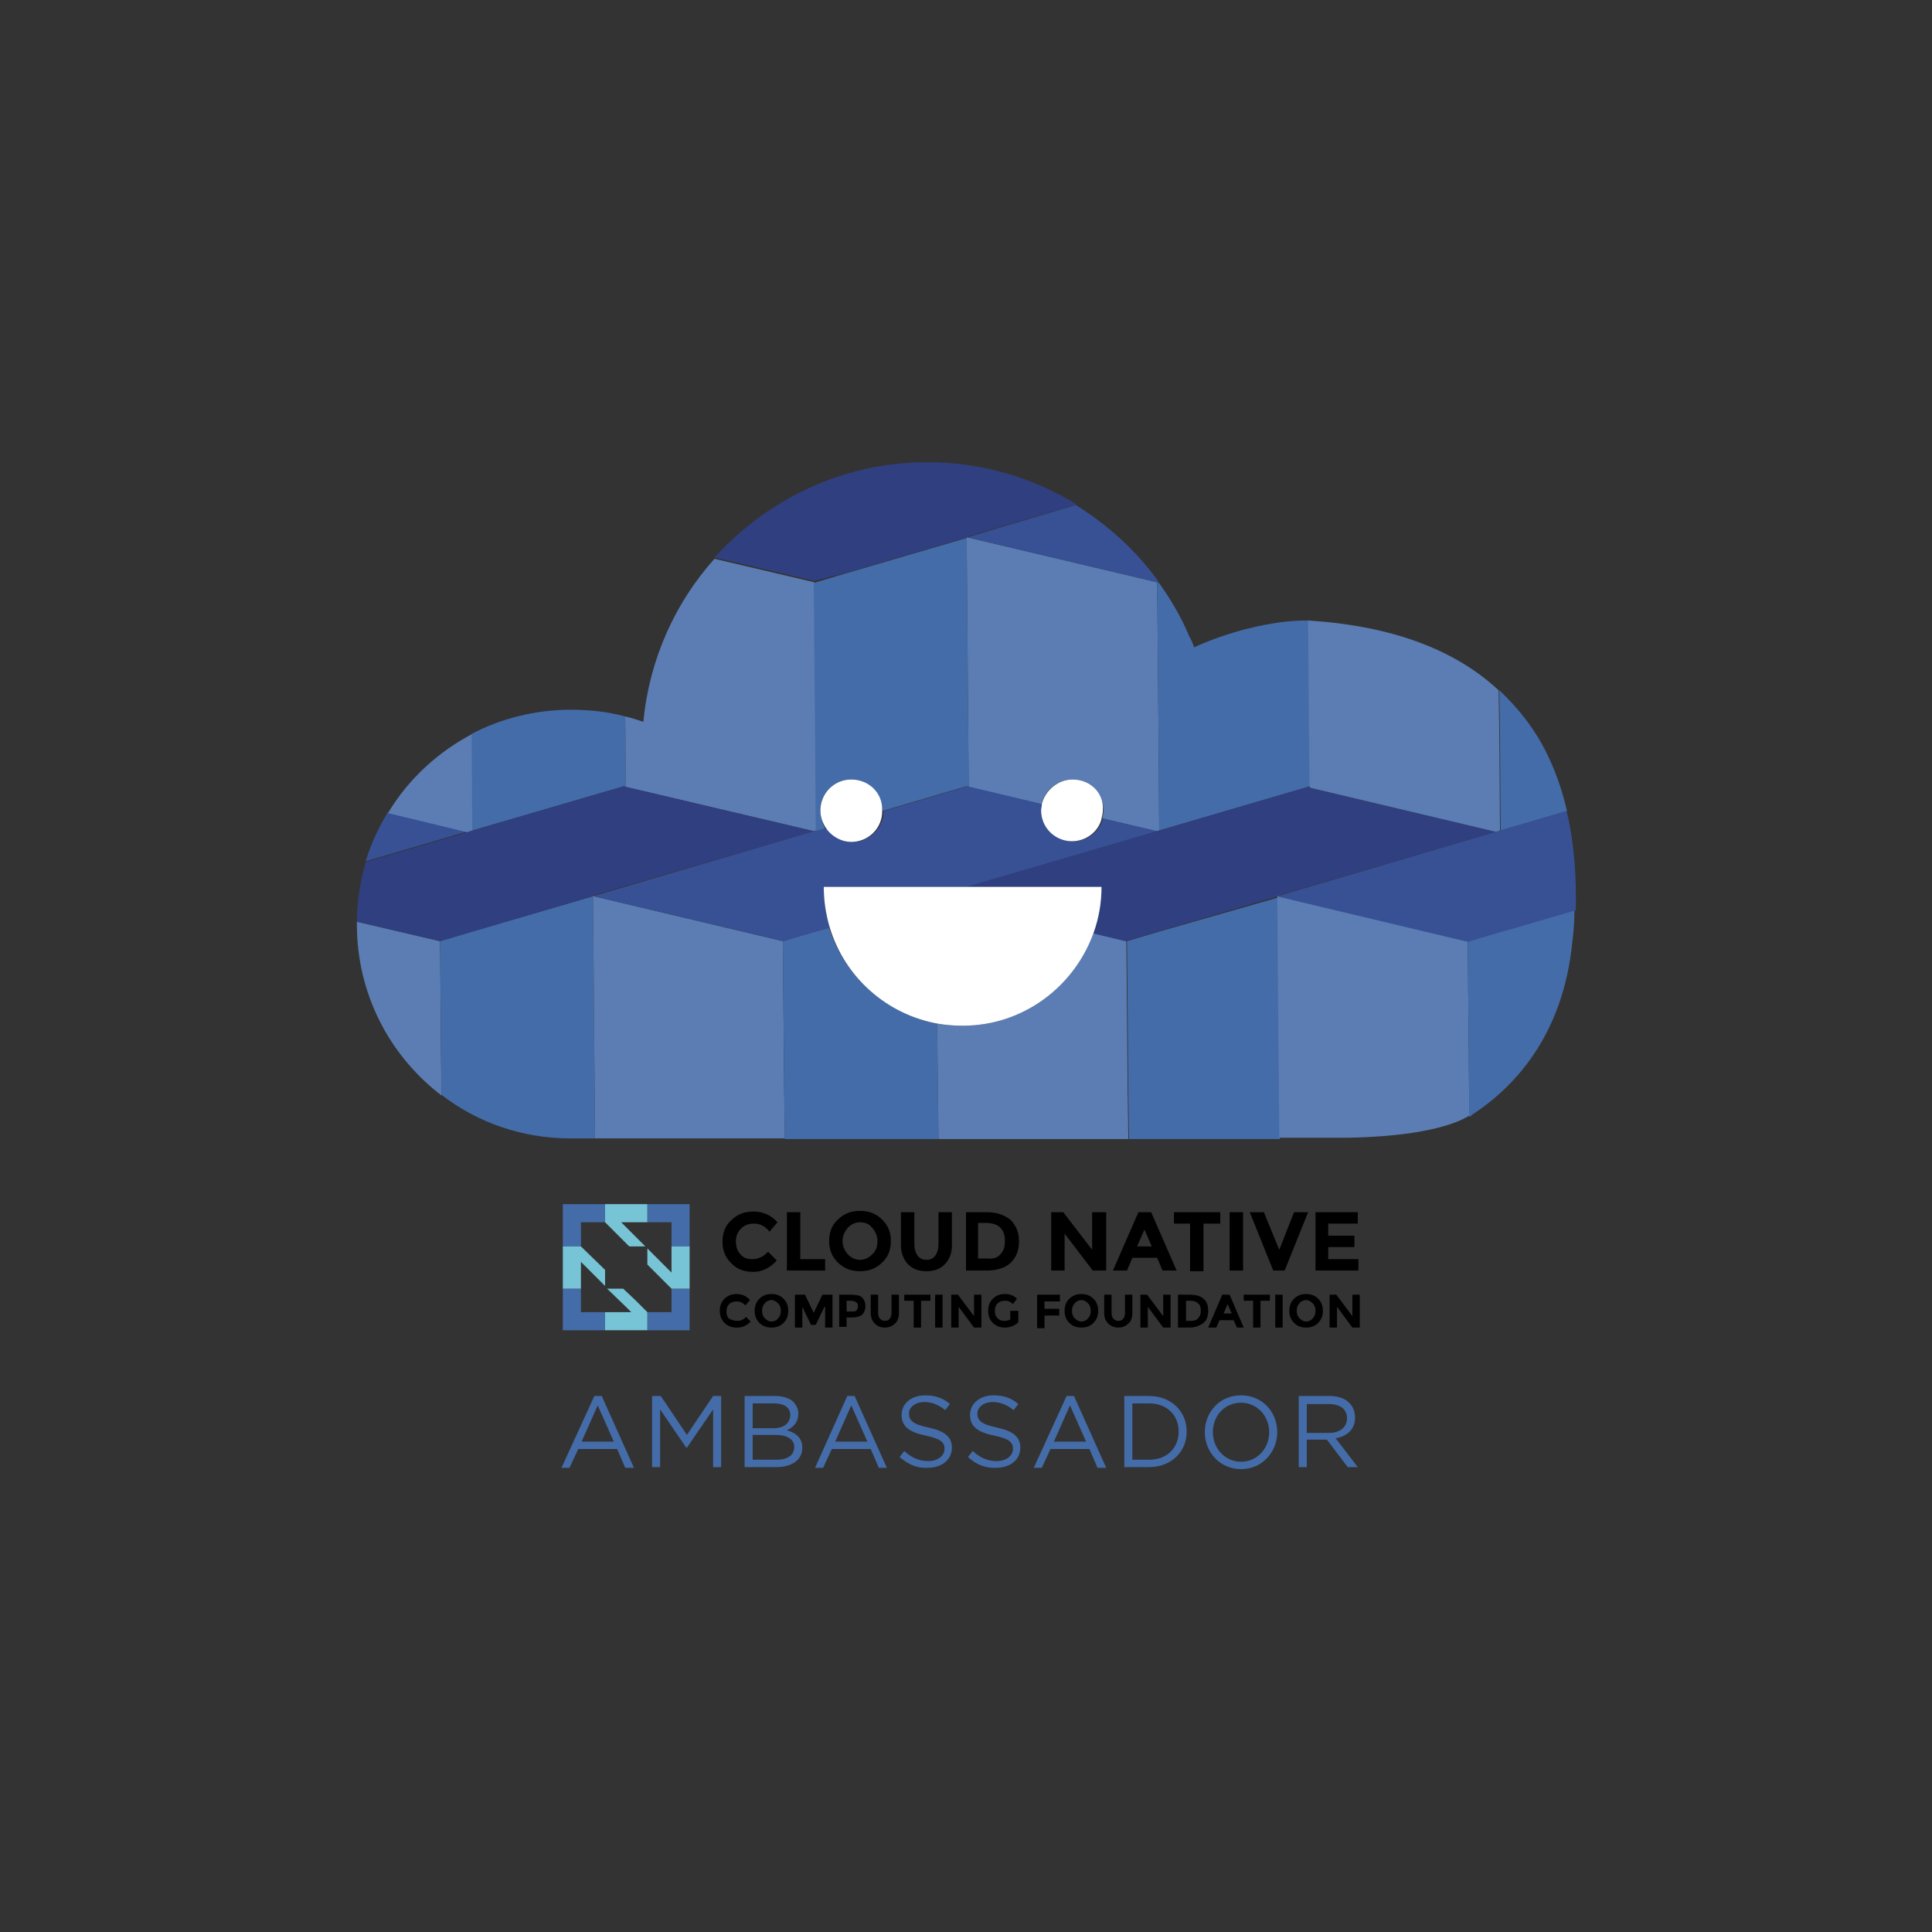 <?xml version="1.0" encoding="utf-8"?>
<!-- Generator: Adobe Illustrator 21.1.0, SVG Export Plug-In . SVG Version: 6.00 Build 0)  -->
<svg version="1.1" id="Layer_1" xmlns="http://www.w3.org/2000/svg" xmlns:xlink="http://www.w3.org/1999/xlink" x="0px" y="0px"
	 viewBox="0 0 288 288" style="enable-background:new 0 0 288 288;" xml:space="preserve">
<rect x="0" y="0" width="288" height="288" fill="#333333" stroke="none"/>
<style type="text/css">
	.st0{fill:#446CA9;}
	.st1{fill:#76C4D5;}
	.st2{fill:#375194;}
	.st3{fill:#5B7DB3;}
	.st4{fill:#303F7F;}
	.st5{fill:#FFFFFF;}
</style>
<g>
	<g>
		<path class="st0" d="M88.6,208.1h1.1l4.8,10.7h-1.3L92,216h-5.8l-1.3,2.8h-1.2L88.6,208.1z M91.5,214.9l-2.4-5.4l-2.4,5.4H91.5z"
			/>
		<path class="st0" d="M97.3,208.1h1.2l3.9,5.8l3.9-5.8h1.2v10.6h-1.2v-8.6l-3.9,5.7h-0.1l-3.9-5.7v8.6h-1.2V208.1z"/>
		<path class="st0" d="M111,208.1h4.5c1.2,0,2.2,0.3,2.8,0.9c0.4,0.5,0.7,1,0.7,1.7v0c0,1.4-0.8,2.1-1.7,2.5
			c1.3,0.4,2.3,1.1,2.3,2.6v0c0,1.8-1.5,2.9-3.9,2.9H111V208.1z M117.8,210.9c0-1-0.8-1.7-2.4-1.7h-3.2v3.7h3.1
			C116.8,212.9,117.8,212.2,117.8,210.9L117.8,210.9z M115.6,213.9h-3.4v3.7h3.6c1.6,0,2.6-0.7,2.6-1.9v0
			C118.4,214.6,117.4,213.9,115.6,213.9z"/>
		<path class="st0" d="M126.3,208.1h1.1l4.8,10.7H131l-1.2-2.8H124l-1.3,2.8h-1.2L126.3,208.1z M129.3,214.9l-2.4-5.4l-2.4,5.4
			H129.3z"/>
		<path class="st0" d="M134.1,217.2l0.7-0.9c1.1,1,2.2,1.5,3.6,1.5c1.4,0,2.4-0.8,2.4-1.8v0c0-1-0.5-1.5-2.8-2
			c-2.4-0.5-3.6-1.3-3.6-3.1v0c0-1.7,1.5-2.9,3.5-2.9c1.5,0,2.7,0.4,3.7,1.3l-0.7,0.9c-1-0.8-2-1.2-3.1-1.2c-1.4,0-2.3,0.8-2.3,1.7
			v0c0,1,0.5,1.6,2.9,2.1c2.4,0.5,3.5,1.4,3.5,3v0c0,1.8-1.5,3-3.6,3C136.7,218.9,135.4,218.3,134.1,217.2z"/>
		<path class="st0" d="M144.3,217.2l0.7-0.9c1.1,1,2.2,1.5,3.6,1.5c1.4,0,2.4-0.8,2.4-1.8v0c0-1-0.5-1.5-2.8-2
			c-2.4-0.5-3.6-1.3-3.6-3.1v0c0-1.7,1.5-2.9,3.5-2.9c1.5,0,2.7,0.4,3.7,1.3l-0.7,0.9c-1-0.8-2-1.2-3.1-1.2c-1.4,0-2.3,0.8-2.3,1.7
			v0c0,1,0.5,1.6,2.9,2.1c2.4,0.5,3.5,1.4,3.5,3v0c0,1.8-1.5,3-3.6,3C146.9,218.9,145.5,218.3,144.3,217.2z"/>
		<path class="st0" d="M159,208.1h1.1l4.8,10.7h-1.3l-1.2-2.8h-5.8l-1.3,2.8h-1.2L159,208.1z M161.9,214.9l-2.4-5.4l-2.4,5.4H161.9z
			"/>
		<path class="st0" d="M167.6,208.1h3.7c3.3,0,5.6,2.3,5.6,5.3v0c0,3-2.3,5.3-5.6,5.3h-3.7V208.1z M168.8,209.2v8.4h2.5
			c2.7,0,4.4-1.8,4.4-4.2v0c0-2.4-1.7-4.2-4.4-4.2H168.8z"/>
		<path class="st0" d="M179.6,213.5L179.6,213.5c0-3,2.2-5.5,5.4-5.5s5.4,2.5,5.4,5.5v0c0,2.9-2.2,5.5-5.4,5.5
			S179.6,216.4,179.6,213.5z M189.2,213.5L189.2,213.5c0-2.4-1.8-4.4-4.2-4.4s-4.2,1.9-4.2,4.4v0c0,2.4,1.8,4.4,4.2,4.4
			S189.2,215.9,189.2,213.5z"/>
		<path class="st0" d="M193.6,208.1h4.6c1.3,0,2.4,0.4,3,1.1c0.5,0.5,0.8,1.3,0.8,2.1v0c0,1.8-1.2,2.8-2.9,3.1l3.3,4.3h-1.5
			l-3.1-4.1h-3v4.1h-1.2V208.1z M198.1,213.6c1.6,0,2.7-0.8,2.7-2.2v0c0-1.3-1-2.1-2.7-2.1h-3.3v4.3H198.1z"/>
	</g>
	<g>
		<g id="XMLID_1284_">
			<g>
				<path id="XMLID_3421_" d="M112.1,187.7c1,0,1.7-0.4,2.4-1.1l1.3,1.3c-1,1.1-2.2,1.7-3.5,1.7c-1.3,0-2.5-0.4-3.3-1.3
					c-0.9-0.9-1.3-1.9-1.3-3.2c0-1.3,0.4-2.4,1.3-3.2c0.9-0.9,2-1.3,3.3-1.3c1.4,0,2.6,0.5,3.6,1.6l-1.2,1.4
					c-0.6-0.8-1.4-1.2-2.3-1.2c-0.7,0-1.4,0.2-1.9,0.7c-0.5,0.5-0.8,1.1-0.8,1.9c0,0.8,0.2,1.5,0.7,2
					C110.8,187.5,111.4,187.7,112.1,187.7z"/>
				<path id="XMLID_3419_" d="M117.3,189.4v-8.7h2v7h3.7v1.7H117.3z"/>
				<path id="XMLID_3416_" d="M131.5,188.2c-0.9,0.9-2,1.3-3.3,1.3c-1.3,0-2.4-0.4-3.3-1.3c-0.9-0.9-1.3-1.9-1.3-3.2
					c0-1.3,0.4-2.4,1.3-3.2c0.9-0.9,2-1.3,3.3-1.3c1.3,0,2.4,0.4,3.3,1.3c0.9,0.9,1.3,1.9,1.3,3.2
					C132.8,186.3,132.4,187.4,131.5,188.2z M130.8,185c0-0.8-0.3-1.4-0.8-2c-0.5-0.6-1.1-0.8-1.8-0.8c-0.7,0-1.3,0.3-1.8,0.8
					c-0.5,0.6-0.8,1.2-0.8,2c0,0.8,0.3,1.4,0.8,2c0.5,0.5,1.1,0.8,1.8,0.8c0.7,0,1.3-0.3,1.8-0.8C130.6,186.5,130.8,185.8,130.8,185
					z"/>
				<path id="XMLID_3414_" d="M136.8,187.2c0.3,0.4,0.8,0.6,1.3,0.6c0.6,0,1-0.2,1.3-0.6c0.3-0.4,0.5-1,0.5-1.7v-4.8h2v4.9
					c0,1.3-0.4,2.2-1.1,2.9c-0.7,0.7-1.6,1-2.7,1c-1.1,0-2-0.3-2.7-1c-0.7-0.7-1.1-1.7-1.1-2.9v-4.9h2v4.8
					C136.3,186.2,136.5,186.8,136.8,187.2z"/>
				<path id="XMLID_3411_" d="M150.6,181.8c0.8,0.8,1.3,1.8,1.3,3.2s-0.4,2.4-1.2,3.2c-0.8,0.8-2.1,1.2-3.7,1.2h-3v-8.7h3.1
					C148.5,180.7,149.7,181.1,150.6,181.8z M149.1,187c0.5-0.5,0.7-1.1,0.7-2c0-0.9-0.2-1.5-0.7-2c-0.5-0.5-1.2-0.7-2.2-0.7h-1.1
					v5.3h1.2C148,187.7,148.7,187.5,149.1,187z"/>
				<path id="XMLID_3409_" d="M162.9,180.7h2v8.7h-2l-4.2-5.5v5.5h-2v-8.7h1.8l4.3,5.6V180.7z"/>
				<path id="XMLID_3406_" d="M173.3,189.4l-0.8-1.9h-3.7l-0.8,1.9h-2.1l3.8-8.7h1.9l3.8,8.7H173.3z M170.6,183.3l-1.1,2.5h2.2
					L170.6,183.3z"/>
				<path id="XMLID_3404_" d="M179.4,182.4v7.1h-2v-7.1H175v-1.7h6.9v1.7H179.4z"/>
				<path id="XMLID_3402_" d="M183.3,180.7h2v8.7h-2V180.7z"/>
				<path id="XMLID_3400_" d="M190.7,186.3l2.2-5.6h2.1l-3.5,8.7h-1.7l-3.5-8.7h2.1L190.7,186.3z"/>
				<path id="XMLID_3398_" d="M202.4,180.7v1.7H198v1.8h3.9v1.7H198v1.8h4.5v1.7h-6.4v-8.7H202.4z"/>
				<path id="XMLID_3396_" d="M109.9,196.9c0.5,0,1-0.2,1.3-0.6l0.7,0.7c-0.6,0.6-1.2,0.9-2,0.9s-1.4-0.2-1.9-0.7
					c-0.5-0.5-0.7-1.1-0.7-1.8c0-0.7,0.2-1.3,0.7-1.8s1.1-0.7,1.8-0.7c0.8,0,1.5,0.3,2,0.9l-0.7,0.8c-0.3-0.4-0.8-0.6-1.3-0.6
					c-0.4,0-0.8,0.1-1.1,0.4c-0.3,0.3-0.4,0.6-0.4,1.1s0.1,0.8,0.4,1.1C109.2,196.8,109.5,196.9,109.9,196.9z"/>
				<path id="XMLID_3393_" d="M116.8,197.2c-0.5,0.5-1.1,0.7-1.8,0.7c-0.7,0-1.3-0.2-1.8-0.7c-0.5-0.5-0.7-1.1-0.7-1.8
					s0.2-1.3,0.7-1.8c0.5-0.5,1.1-0.7,1.8-0.7c0.7,0,1.3,0.2,1.8,0.7c0.5,0.5,0.7,1.1,0.7,1.8S117.3,196.7,116.8,197.2z
					 M116.4,195.4c0-0.4-0.1-0.8-0.4-1.1c-0.3-0.3-0.6-0.5-1-0.5c-0.4,0-0.8,0.2-1,0.5c-0.3,0.3-0.4,0.7-0.4,1.1s0.1,0.8,0.4,1.1
					c0.3,0.3,0.6,0.5,1,0.5c0.4,0,0.8-0.2,1-0.5C116.3,196.2,116.4,195.8,116.4,195.4z"/>
				<path id="XMLID_3391_" d="M122.9,194.8l-1.3,2.7h-0.7l-1.3-2.7v3.1h-1.1V193h1.5l1.3,2.7l1.3-2.7h1.5v4.9h-1.1V194.8z"/>
				<path id="XMLID_3388_" d="M128.5,193.4c0.3,0.3,0.5,0.7,0.5,1.3c0,0.6-0.2,1-0.5,1.3c-0.4,0.3-0.9,0.4-1.6,0.4h-0.7v1.4h-1.1
					V193h1.7C127.6,193,128.2,193.1,128.5,193.4z M127.7,195.3c0.1-0.1,0.2-0.4,0.2-0.6s-0.1-0.5-0.3-0.6c-0.2-0.1-0.4-0.2-0.8-0.2
					h-0.6v1.6h0.7C127.4,195.5,127.6,195.5,127.7,195.3z"/>
				<path id="XMLID_3386_" d="M131.2,196.6c0.2,0.2,0.4,0.3,0.7,0.3s0.6-0.1,0.7-0.3c0.2-0.2,0.3-0.5,0.3-0.9V193h1.1v2.7
					c0,0.7-0.2,1.3-0.6,1.6c-0.4,0.4-0.9,0.6-1.5,0.6c-0.6,0-1.1-0.2-1.5-0.6c-0.4-0.4-0.6-0.9-0.6-1.6V193h1.1v2.7
					C130.9,196.1,131,196.4,131.2,196.6z"/>
				<path id="XMLID_3384_" d="M137.3,193.9v4h-1.1v-4h-1.4V193h3.9v0.9H137.3z"/>
				<path id="XMLID_3382_" d="M139.4,193h1.1v4.9h-1.1V193z"/>
				<path id="XMLID_3380_" d="M145.2,193h1.1v4.9h-1.1l-2.3-3.1v3.1h-1.1V193h1l2.4,3.2V193z"/>
				<path id="XMLID_3378_" d="M150.7,195.4h1.1v1.7c-0.5,0.5-1.2,0.8-2,0.8c-0.7,0-1.3-0.2-1.8-0.7c-0.5-0.5-0.7-1.1-0.7-1.8
					c0-0.7,0.2-1.3,0.7-1.8s1.1-0.7,1.8-0.7c0.7,0,1.3,0.2,1.8,0.7l-0.6,0.8c-0.2-0.2-0.4-0.3-0.6-0.4c-0.2-0.1-0.4-0.1-0.6-0.1
					c-0.4,0-0.8,0.1-1.1,0.4c-0.3,0.3-0.4,0.7-0.4,1.1c0,0.5,0.1,0.8,0.4,1.1c0.3,0.3,0.6,0.4,1,0.4c0.4,0,0.7-0.1,0.9-0.2V195.4z"
					/>
				<path id="XMLID_3376_" d="M158,193v1h-2.3v1.1h2.2v1h-2.2v1.9h-1.1V193H158z"/>
				<path id="XMLID_3373_" d="M163,197.2c-0.5,0.5-1.1,0.7-1.8,0.7c-0.7,0-1.3-0.2-1.8-0.7c-0.5-0.5-0.7-1.1-0.7-1.8
					s0.2-1.3,0.7-1.8c0.5-0.5,1.1-0.7,1.8-0.7c0.7,0,1.3,0.2,1.8,0.7c0.5,0.5,0.7,1.1,0.7,1.8S163.5,196.7,163,197.2z M162.6,195.4
					c0-0.4-0.1-0.8-0.4-1.1c-0.3-0.3-0.6-0.5-1-0.5c-0.4,0-0.8,0.2-1,0.5c-0.3,0.3-0.4,0.7-0.4,1.1s0.1,0.8,0.4,1.1
					c0.3,0.3,0.6,0.5,1,0.5c0.4,0,0.8-0.2,1-0.5C162.5,196.2,162.6,195.8,162.6,195.4z"/>
				<path id="XMLID_3371_" d="M166,196.6c0.2,0.2,0.4,0.3,0.7,0.3c0.3,0,0.6-0.1,0.7-0.3c0.2-0.2,0.3-0.5,0.3-0.9V193h1.1v2.7
					c0,0.7-0.2,1.3-0.6,1.6c-0.4,0.4-0.9,0.6-1.5,0.6c-0.6,0-1.1-0.2-1.5-0.6c-0.4-0.4-0.6-0.9-0.6-1.6V193h1.1v2.7
					C165.7,196.1,165.8,196.4,166,196.6z"/>
				<path id="XMLID_3369_" d="M173.4,193h1.1v4.9h-1.1l-2.3-3.1v3.1H170V193h1l2.4,3.2V193z"/>
				<path id="XMLID_3366_" d="M179.4,193.6c0.5,0.4,0.7,1,0.7,1.8c0,0.8-0.2,1.4-0.7,1.8c-0.5,0.4-1.2,0.7-2.1,0.7h-1.7V193h1.7
					C178.3,193,179,193.2,179.4,193.6z M178.6,196.5c0.3-0.3,0.4-0.6,0.4-1.1c0-0.5-0.1-0.9-0.4-1.1c-0.3-0.3-0.7-0.4-1.2-0.4h-0.6
					v3h0.7C178,196.9,178.4,196.8,178.6,196.5z"/>
				<path id="XMLID_3363_" d="M184.4,197.9l-0.5-1.1h-2.1l-0.5,1.1h-1.2l2.1-4.9h1.1l2.1,4.9H184.4z M183,194.4l-0.6,1.4h1.2
					L183,194.4z"/>
				<path id="XMLID_3361_" d="M187.9,193.9v4h-1.1v-4h-1.4V193h3.9v0.9H187.9z"/>
				<path id="XMLID_3359_" d="M190.1,193h1.1v4.9h-1.1V193z"/>
				<path id="XMLID_3356_" d="M196.5,197.2c-0.5,0.5-1.1,0.7-1.8,0.7c-0.7,0-1.3-0.2-1.8-0.7c-0.5-0.5-0.7-1.1-0.7-1.8
					s0.2-1.3,0.7-1.8c0.5-0.5,1.1-0.7,1.8-0.7c0.7,0,1.3,0.2,1.8,0.7c0.5,0.5,0.7,1.1,0.7,1.8S197,196.7,196.5,197.2z M196.1,195.4
					c0-0.4-0.1-0.8-0.4-1.1c-0.3-0.3-0.6-0.5-1-0.5c-0.4,0-0.8,0.2-1,0.5c-0.3,0.3-0.4,0.7-0.4,1.1s0.1,0.8,0.4,1.1
					c0.3,0.3,0.6,0.5,1,0.5c0.4,0,0.8-0.2,1-0.5C196,196.2,196.1,195.8,196.1,195.4z"/>
				<path id="XMLID_3354_" d="M201.6,193h1.1v4.9h-1.1l-2.3-3.1v3.1h-1.1V193h1l2.4,3.2V193z"/>
			</g>
		</g>
		<g id="XMLID_1279_">
			<polygon id="XMLID_1283_" class="st0" points="86.6,192.1 83.9,192.1 83.9,198.3 90.2,198.3 90.2,195.6 86.6,195.6 			"/>
			<polygon id="XMLID_1282_" class="st0" points="100.1,192.1 100.1,195.6 96.5,195.6 96.5,195.6 96.5,198.3 102.8,198.3 
				102.8,192.1 100.1,192.1 			"/>
			<polygon id="XMLID_1281_" class="st0" points="83.9,185.8 86.6,185.8 86.6,185.7 86.6,182.2 86.6,182.2 90.2,182.2 90.2,182.2 
				90.2,179.5 83.9,179.5 			"/>
			<polygon id="XMLID_1280_" class="st0" points="96.5,179.5 96.5,182.2 100.1,182.2 100.1,185.8 102.8,185.8 102.8,179.5 			"/>
		</g>
		<g id="XMLID_1274_">
			<polygon id="XMLID_1278_" class="st1" points="96.2,185.8 92.6,182.2 96.5,182.2 96.5,179.5 90.2,179.5 90.2,182.2 93.8,185.8 
							"/>
			<polygon id="XMLID_1277_" class="st1" points="92.9,192.1 90.5,192.1 93.5,195 94.1,195.6 92.9,195.6 90.2,195.6 90.2,198.3 
				96.5,198.3 96.5,195.6 94.7,193.8 			"/>
			<polygon id="XMLID_1276_" class="st1" points="100.1,185.8 100.1,188.5 100.1,189.7 99.5,189.1 96.5,186.1 96.5,188.5 
				98.3,190.3 100.1,192.1 102.8,192.1 102.8,185.8 			"/>
			<polygon id="XMLID_1275_" class="st1" points="90.2,189.3 86.6,185.8 83.9,185.8 83.9,192.1 86.6,192.1 86.6,188.1 90.2,191.7 
							"/>
		</g>
	</g>
	<g>
		<path class="st2" d="M57.8,121.1c-1.4,2.3-2.5,4.7-3.3,7.3l15.3-4.5L57.8,121.1z"/>
		<path class="st3" d="M70.1,123.9l0.4-0.1l-0.1-14.4c-5.1,2.7-9.5,6.7-12.5,11.7c0,0-0.1,0.1-0.1,0.1l12,2.9L70.1,123.9z"/>
		<path class="st0" d="M93,117.2l0.3,0.1l-0.1-10.5c-2.6-0.7-5.3-1-8.1-1c-5.3,0-10.4,1.3-14.8,3.6l0.1,14.4L93,117.2z"/>
		<path class="st3" d="M93.7,117.4l27.6,6.5l0.4-0.1l-0.1-14.6l-0.2-22.4l-14.9-3.5c-5.9,6.6-9.7,15-10.6,24.3
			c-0.9-0.3-1.8-0.6-2.7-0.8l0.1,10.5L93.7,117.4z"/>
		<path class="st0" d="M122.3,120.8c0-2.6,2.1-4.6,4.6-4.6c2.6,0,4.6,2.1,4.6,4.6c0,0,0,0.1,0,0.1l12.6-3.7l0.3,0.1l-0.3-37.1
			l-18.1,5.3l-4.7,1.4l0.2,22.4l0.1,14.6l1.4-0.4C122.6,122.7,122.3,121.8,122.3,120.8z"/>
		<path class="st4" d="M126.1,85.4l18.1-5.3l0-0.1l16.3-4.8c-6.5-4-14.1-6.3-22.2-6.3c-4.3,0-8.4,0.6-12.3,1.8
			c-7.6,2.3-14.3,6.7-19.5,12.4l14.9,3.5L126.1,85.4z"/>
		<path class="st3" d="M144.8,117.4l10.5,2.5c0.4-2.1,2.3-3.7,4.6-3.7c2.6,0,4.6,2.1,4.6,4.6c0,0.4-0.1,0.8-0.2,1.2l8.1,1.9l0.4-0.1
			l-0.1-14.6l-0.2-22.4l-28.3-6.7l-0.1,0l0,0.1l0.3,37.1L144.8,117.4z"/>
		<path class="st0" d="M172.7,109.2l0.1,14.6l22.5-6.6l-0.2-24.7c-5.6-0.1-12.6,1.9-17.1,4c-0.2-0.6-0.4-1.1-0.7-1.6
			c-1.2-2.9-2.8-5.6-4.6-8.1l-0.2,0.1L172.7,109.2z"/>
		<path class="st2" d="M144.2,80.1l28.3,6.7l0.2-0.1c-3.3-4.6-7.5-8.4-12.3-11.4c0,0,0,0-0.1,0L144.2,80.1L144.2,80.1z"/>
		<path class="st3" d="M65.6,140.3l-12.4-2.9c0,0.1,0,0.3,0,0.4c0,10.2,4.7,19.2,12.1,25.1c0.2,0.1,0.3,0.3,0.5,0.4l0-0.5
			L65.6,140.3z"/>
		<path class="st0" d="M70.3,138.9l-4.7,1.4l0.2,22.4l0,0.5c5.3,4.1,12,6.5,19.2,6.5h3.7l-0.3-36.1L70.3,138.9z"/>
		<path class="st4" d="M70.3,138.9l18.1-5.3l0-0.1L121,124l0.3-0.1l-27.6-6.5l-0.4-0.1l-0.3-0.1l-22.5,6.6l-0.4,0.1l-0.3,0.1
			l-15.3,4.5c0,0,0,0,0,0.1c-0.8,2.8-1.3,5.7-1.3,8.8l12.4,2.9L70.3,138.9z"/>
		<polygon class="st3" points="116.7,140.3 88.5,133.6 88.4,133.5 88.4,133.6 88.7,169.7 92.8,169.7 117,169.7 116.9,162.7 		"/>
		<path class="st0" d="M123.6,138.3l-2.2,0.6l-4.7,1.4l0.2,22.4l0.1,7.1h22.9l-0.2-17.2C132.1,151.1,125.9,145.6,123.6,138.3z"/>
		<path class="st2" d="M144.2,132.2l28-8.2l0.3-0.1l-8.1-1.9c0,0,0,0.1,0,0.1c-0.6,1.9-2.3,3.3-4.4,3.3c-2.6,0-4.6-2.1-4.6-4.6
			c0-0.3,0-0.5,0.1-0.8c0,0,0-0.1,0-0.1l-10.5-2.5l-0.4-0.1l-0.3-0.1l-12.6,3.7c0,0.1,0,0.2,0,0.4c-0.2,2.3-2.2,4.2-4.6,4.2
			c-1.5,0-2.8-0.7-3.6-1.8c-0.1-0.1-0.2-0.2-0.2-0.3l-1.4,0.4l-0.4,0.1L121,124l-32.6,9.6l0.1,0l28.3,6.7l4.7-1.4l2.2-0.6
			c-0.6-1.9-0.9-4-0.9-6.1H144.2z"/>
		<path class="st3" d="M167.9,140.3l-5-1.2c-2.8,8-10.5,13.8-19.5,13.8c-1.3,0-2.5-0.1-3.7-0.3l0.2,17.2h4.1h24.2l-0.1-7.1
			L167.9,140.3z"/>
		<path class="st0" d="M172.7,138.9l-4.7,1.4l0.2,22.4l0.1,7.1h22c0.2,0,0.3,0,0.5,0l-0.3-36L172.7,138.9z"/>
		<path class="st4" d="M195.3,117.4l0-0.2l-22.5,6.6l-0.4,0.1l-0.3,0.1l-28,8.2h0.2h19.7c0,2.4-0.4,4.7-1.2,6.9l5,1.2l4.7-1.4
			l17.7-5.2l0-0.1L223,124l-27.4-6.5L195.3,117.4z"/>
		<path class="st3" d="M195.3,117.4l0.3,0.1L223,124l0.4-0.1l0.2-0.1l-0.1-14.5l-0.1-6.4c-5.9-5.5-14.6-9.3-27-10.3
			c-0.5,0-0.9-0.1-1.4-0.1l0.2,24.7L195.3,117.4z"/>
		<path class="st0" d="M223.7,123.8l9.9-2.9c-1.1-4.6-2.8-9-5.6-12.9c-1.3-1.8-2.8-3.5-4.5-5.1l0.1,6.4L223.7,123.8z"/>
		<path class="st3" d="M219,162.8l-0.2-22.5l-28.1-6.7l-0.3-0.1l0,0.1l0.3,36c1,0,2.5,0,4.5,0c0.2,0,0.4,0,0.6,0c0.1,0,0.2,0,0.2,0
			c1.8,0,3.4,0,5,0c10.8-0.2,15.7-2,17.5-3c0.2-0.1,0.4-0.2,0.5-0.3l0,0L219,162.8z"/>
		<path class="st0" d="M218.8,140.3l0.2,22.5l0,3.7l0,0c0.2-0.1,0.4-0.2,0.4-0.3c0,0,0,0,0,0l0,0c6-3.9,13.6-11.5,15-25.9
			c0.2-1.5,0.3-3.1,0.3-4.7l-11,3.2L218.8,140.3z"/>
		<path class="st2" d="M233.6,121.2c0-0.1,0-0.2-0.1-0.3l-9.9,2.9l-0.2,0.1L223,124l-32.6,9.6l0.3,0.1l28.1,6.7l5.1-1.5l11-3.2
			C235,130.8,234.7,125.9,233.6,121.2z"/>
		<path class="st5" d="M159.9,116.2c-2.2,0-4.1,1.6-4.6,3.7c0,0,0,0.1,0,0.1c0,0.3-0.1,0.5-0.1,0.8c0,2.6,2.1,4.6,4.6,4.6
			c2.1,0,3.9-1.4,4.4-3.3c0,0,0-0.1,0-0.1c0.1-0.4,0.2-0.8,0.2-1.2C164.6,118.2,162.5,116.2,159.9,116.2z"/>
		<path class="st5" d="M126.9,116.2c-2.6,0-4.6,2.1-4.6,4.6c0,1,0.3,1.8,0.8,2.6c0.1,0.1,0.2,0.2,0.2,0.3c0.9,1.1,2.2,1.8,3.6,1.8
			c2.4,0,4.4-1.8,4.6-4.2c0-0.1,0-0.2,0-0.4c0,0,0-0.1,0-0.1C131.6,118.2,129.5,116.2,126.9,116.2z"/>
		<path class="st5" d="M144.4,132.2h-0.2h-21.4c0,2.1,0.3,4.1,0.9,6.1c2.2,7.3,8.4,12.9,16.1,14.3c1.2,0.2,2.4,0.3,3.7,0.3
			c9,0,16.6-5.8,19.5-13.8c0.8-2.2,1.2-4.5,1.2-6.9H144.4z"/>
	</g>
</g>
</svg>
